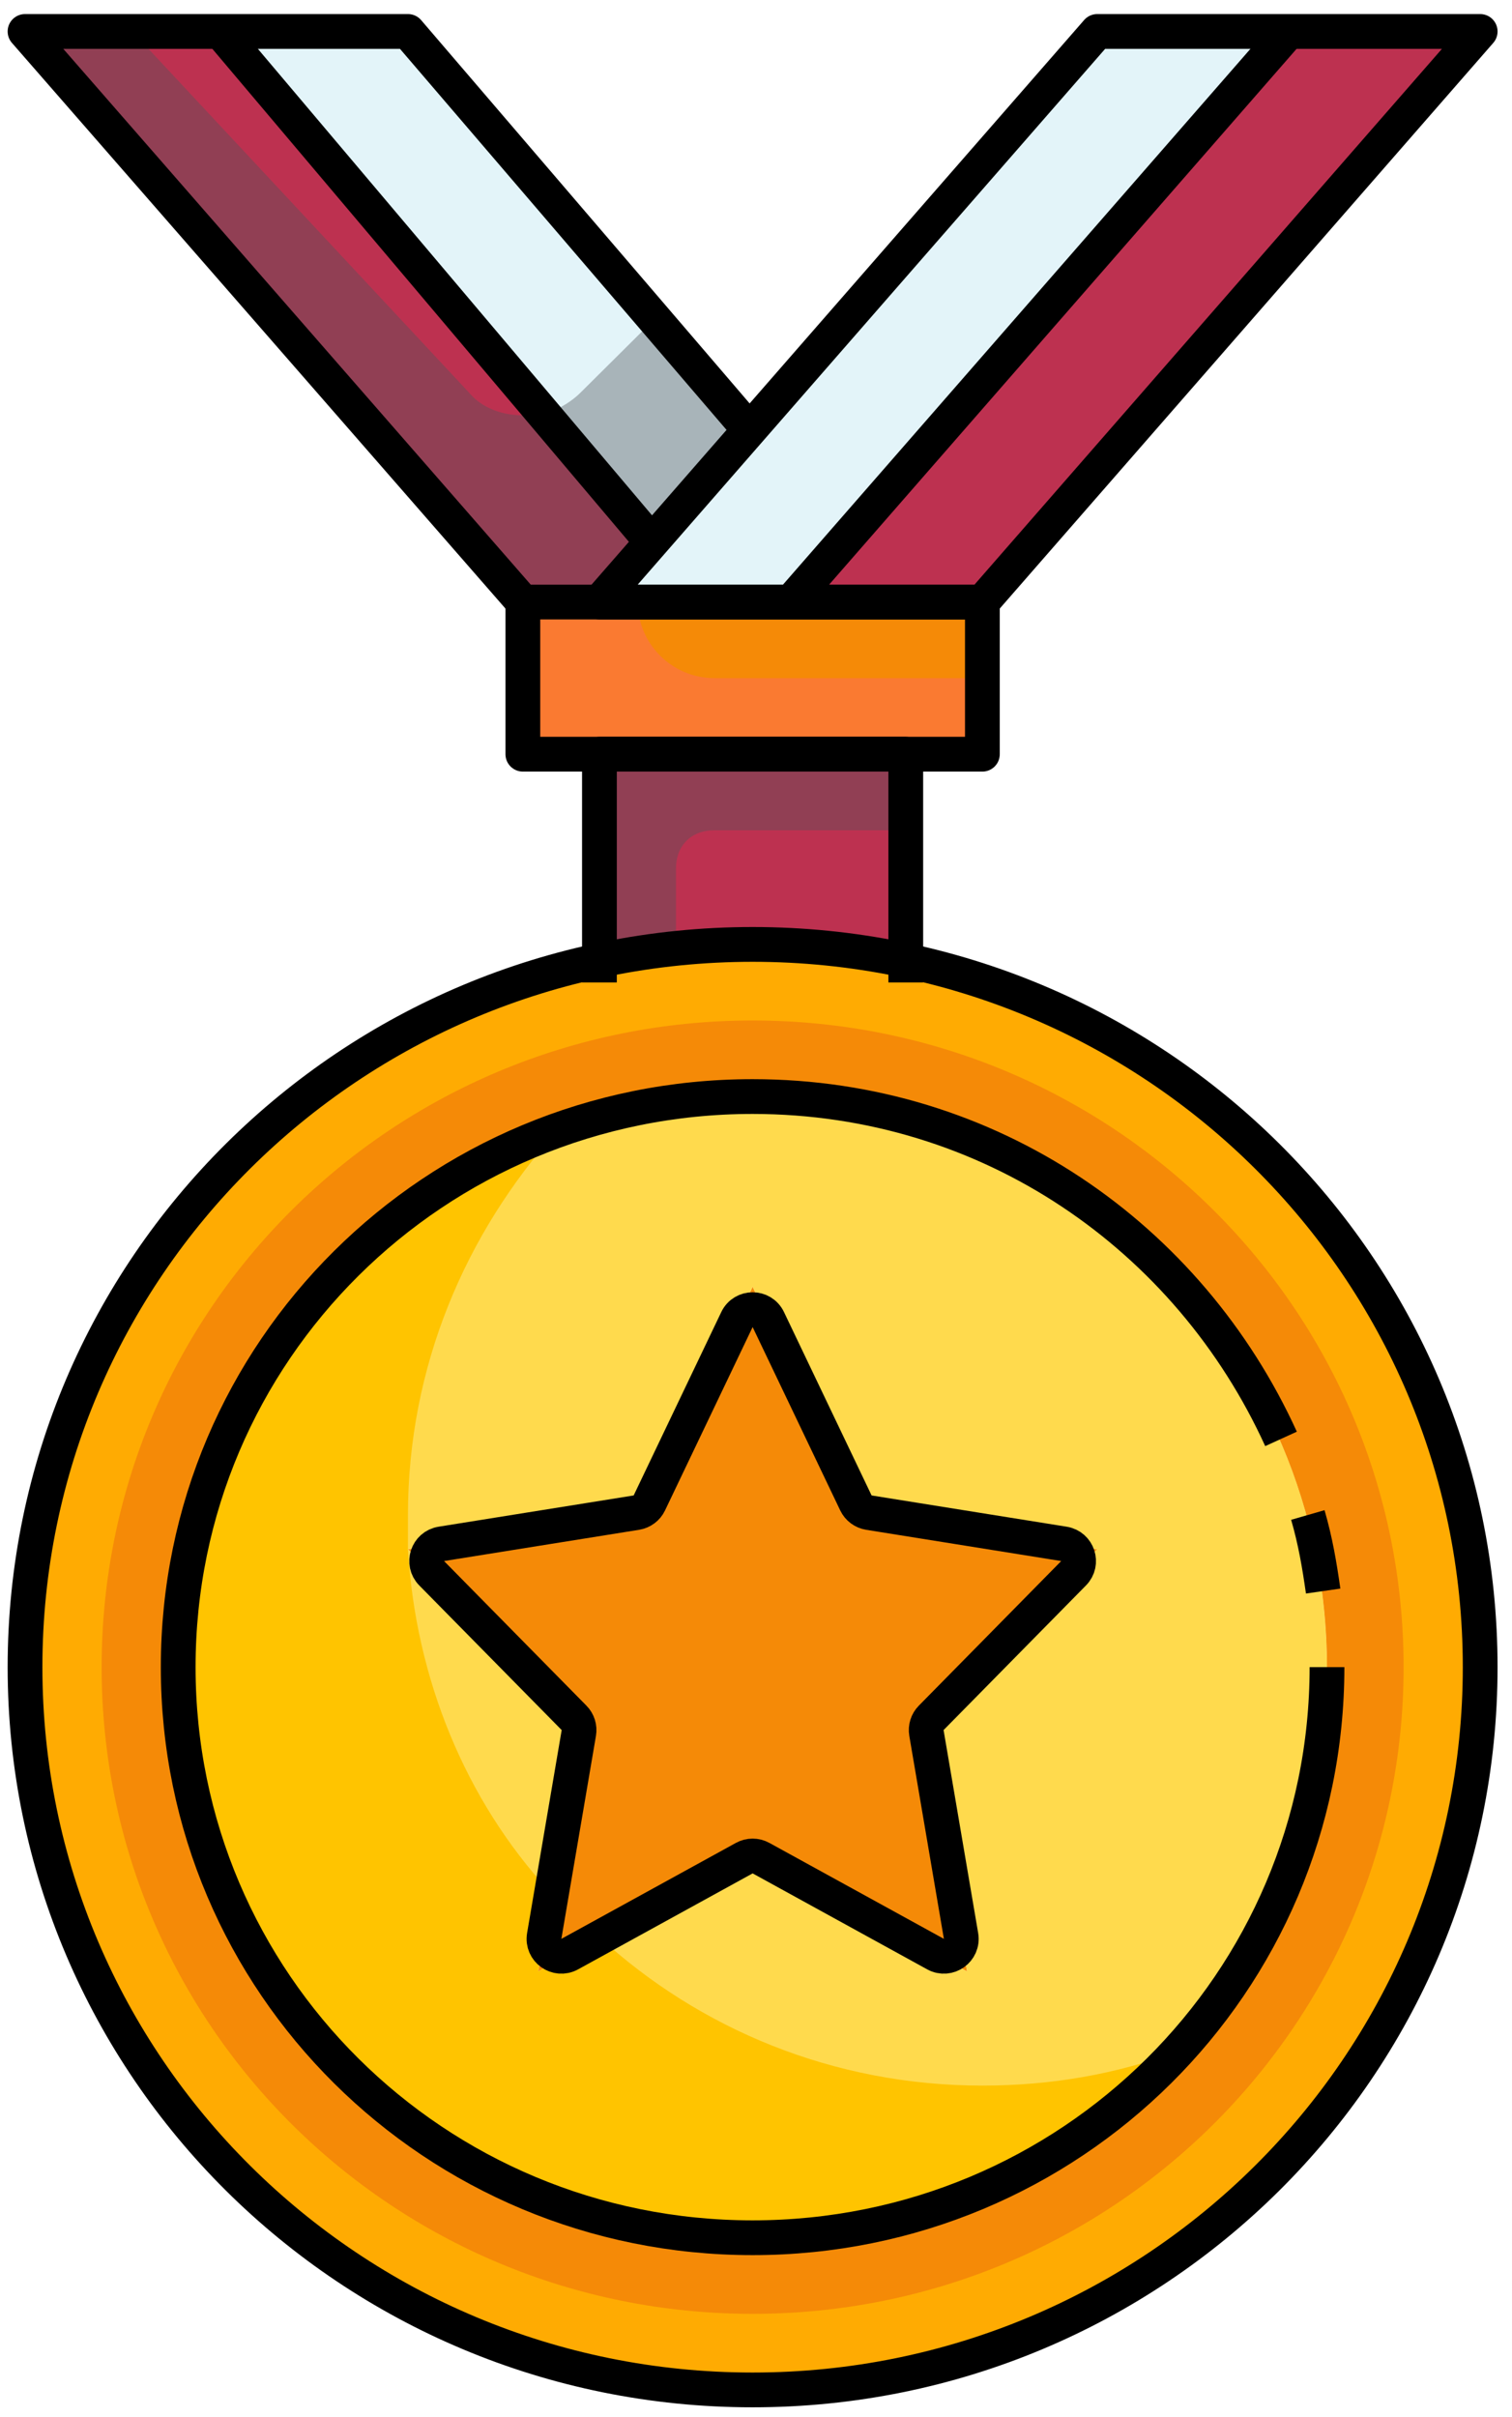 <svg width="87" height="139" viewBox="0 0 87 139" fill="none" xmlns="http://www.w3.org/2000/svg">
<path d="M63.137 89.09L53.221 99.152L55.645 113.371L43.306 106.59L30.967 113.371L33.391 99.152L23.476 89.09L37.137 86.902L43.306 73.996L49.476 86.902L63.137 89.09Z" fill="#F58A07"/>
<path opacity="0.2" d="M37.796 30.902L43.305 24.559L63.135 1.809H74.152L45.508 34.621H34.491L37.796 30.902Z" fill="#77CAE5"/>
<path opacity="0.2" d="M23.473 1.809L43.303 24.559L37.795 30.902L12.456 1.809H23.473Z" fill="#77CAE5"/>
<path d="M37.796 30.902L34.491 34.621H30.084L1.44 1.809H12.457L37.796 30.902Z" fill="#BD3150"/>
<path d="M85.168 1.809L56.524 34.621H45.507L74.151 1.809H85.168Z" fill="#BD3150"/>
<path d="M52.118 55.184C71.068 59.121 85.169 75.965 85.169 95.871C85.169 118.84 66.44 137.434 43.305 137.434C20.169 137.434 1.44 118.84 1.44 95.871C1.44 75.965 15.542 59.34 34.491 55.184C37.356 54.527 40.22 54.309 43.305 54.309C46.39 54.309 49.254 54.527 52.118 55.184ZM76.356 95.871C76.356 77.715 61.593 63.059 43.305 63.059C25.017 63.059 10.254 77.715 10.254 95.871C10.254 114.027 25.017 128.684 43.305 128.684C61.593 128.684 76.356 114.027 76.356 95.871Z" fill="#FFAB02"/>
<path d="M43.304 63.059C61.592 63.059 76.355 77.715 76.355 95.871C76.355 114.027 61.592 128.684 43.304 128.684C25.016 128.684 10.253 114.027 10.253 95.871C10.253 77.715 25.016 63.059 43.304 63.059ZM53.219 99.152L63.134 89.09L49.473 86.902L43.304 73.996L37.134 86.902L23.473 89.09L33.389 99.152L30.965 113.371L43.304 106.59L55.643 113.371L53.219 99.152Z" fill="#FFDA4D"/>
<path d="M56.526 34.621V43.371H52.119H34.492H30.085V34.621H34.492H45.509H56.526Z" fill="#F58A07"/>
<path d="M52.118 43.371V55.184C49.254 54.527 46.389 54.309 43.305 54.309C40.22 54.309 37.356 54.527 34.491 55.184V43.371H52.118Z" fill="#BD3150"/>
<path d="M34.49 111.402L30.965 113.371L31.626 108.777C26.778 103.527 23.914 96.527 23.473 89.09C23.473 88.434 23.473 87.777 23.473 87.121C23.473 78.59 26.778 70.934 32.066 65.027C19.507 69.621 10.253 81.652 10.253 95.871C10.253 114.027 25.016 128.684 43.304 128.684C52.999 128.684 61.592 124.527 67.761 117.965C64.236 119.277 60.49 119.934 56.524 119.934C47.931 119.934 40.219 116.652 34.49 111.402Z" fill="#FFC400"/>
<path d="M43.305 58.684C22.593 58.684 5.848 75.309 5.848 95.871C5.848 116.434 22.593 133.059 43.305 133.059C64.017 133.059 80.763 116.434 80.763 95.871C80.763 75.309 64.017 58.684 43.305 58.684ZM43.305 128.684C25.017 128.684 10.254 114.027 10.254 95.871C10.254 77.715 25.017 63.059 43.305 63.059C61.593 63.059 76.356 77.715 76.356 95.871C76.356 114.027 61.593 128.684 43.305 128.684Z" fill="#F58A07"/>
<path d="M30.085 34.621V43.371H56.526V38.996H41.102C38.678 38.996 36.695 37.027 36.695 34.621H30.085Z" fill="#FA7A31"/>
<path opacity="0.4" d="M37.797 18.215L33.391 22.59C32.95 23.027 32.289 23.465 31.628 23.684L37.797 30.902L43.306 24.559L37.797 18.215Z" fill="#50555C"/>
<path opacity="0.4" d="M27 22.59L7.61 1.809H1.44L30.084 34.621H34.491L37.796 30.902L31.627 23.684C30.084 24.121 28.101 23.902 27 22.59Z" fill="#50555C"/>
<path opacity="0.4" d="M34.491 43.371V55.184C36.034 54.965 37.356 54.746 38.898 54.527V49.934C38.898 48.621 39.779 47.746 41.101 47.746H52.118V43.371H34.491Z" fill="#50555C"/>
<path d="M42.404 75.882C42.766 75.124 43.846 75.124 44.208 75.882L49.249 86.428C49.391 86.725 49.669 86.932 49.993 86.984L61.22 88.782C62.023 88.91 62.345 89.892 61.774 90.471L53.581 98.787C53.355 99.016 53.253 99.339 53.307 99.656L55.297 111.328C55.438 112.153 54.563 112.775 53.83 112.372L43.788 106.854C43.488 106.689 43.124 106.689 42.825 106.854L32.783 112.372C32.049 112.775 31.175 112.153 31.315 111.328L33.305 99.656C33.359 99.339 33.257 99.016 33.031 98.787L24.838 90.471C24.267 89.892 24.589 88.91 25.392 88.782L36.619 86.984C36.943 86.932 37.221 86.725 37.363 86.428L42.404 75.882Z" stroke="black" stroke-width="2" stroke-miterlimit="10" stroke-linejoin="round"/>
<path d="M43.305 137.434C66.426 137.434 85.169 118.825 85.169 95.871C85.169 72.917 66.426 54.309 43.305 54.309C20.184 54.309 1.44 72.917 1.44 95.871C1.44 118.825 20.184 137.434 43.305 137.434Z" stroke="black" stroke-width="2" stroke-miterlimit="10" stroke-linejoin="round"/>
<path d="M56.526 34.621H30.085V43.371H56.526V34.621Z" stroke="black" stroke-width="2" stroke-miterlimit="10" stroke-linejoin="round"/>
<path d="M34.491 56.496V43.371H52.118V56.496" stroke="black" stroke-width="2" stroke-miterlimit="10" stroke-linejoin="round"/>
<path d="M56.525 34.621L85.169 1.809H63.135L34.491 34.621H56.525Z" stroke="black" stroke-width="2" stroke-miterlimit="10" stroke-linejoin="round"/>
<path d="M30.084 34.621L1.44 1.809H23.474L42.806 24.354" stroke="black" stroke-width="2" stroke-miterlimit="10" stroke-linejoin="round"/>
<path d="M45.507 34.62L74.151 1.808" stroke="black" stroke-width="2" stroke-miterlimit="10" stroke-linejoin="round"/>
<path d="M37.662 31.354L12.41 1.487" stroke="black" stroke-width="2" stroke-miterlimit="10" stroke-linejoin="round"/>
<path d="M75.253 87.12C75.694 88.651 75.914 89.964 76.134 91.495" stroke="black" stroke-width="2" stroke-miterlimit="10" stroke-linejoin="round"/>
<path d="M76.355 95.87C76.355 114.026 61.592 128.683 43.304 128.683C25.016 128.683 10.253 114.026 10.253 95.87C10.253 77.714 25.016 63.058 43.304 63.058C56.965 63.058 68.422 71.151 73.71 82.745" stroke="black" stroke-width="2" stroke-miterlimit="10" stroke-linejoin="round"/>
</svg>
